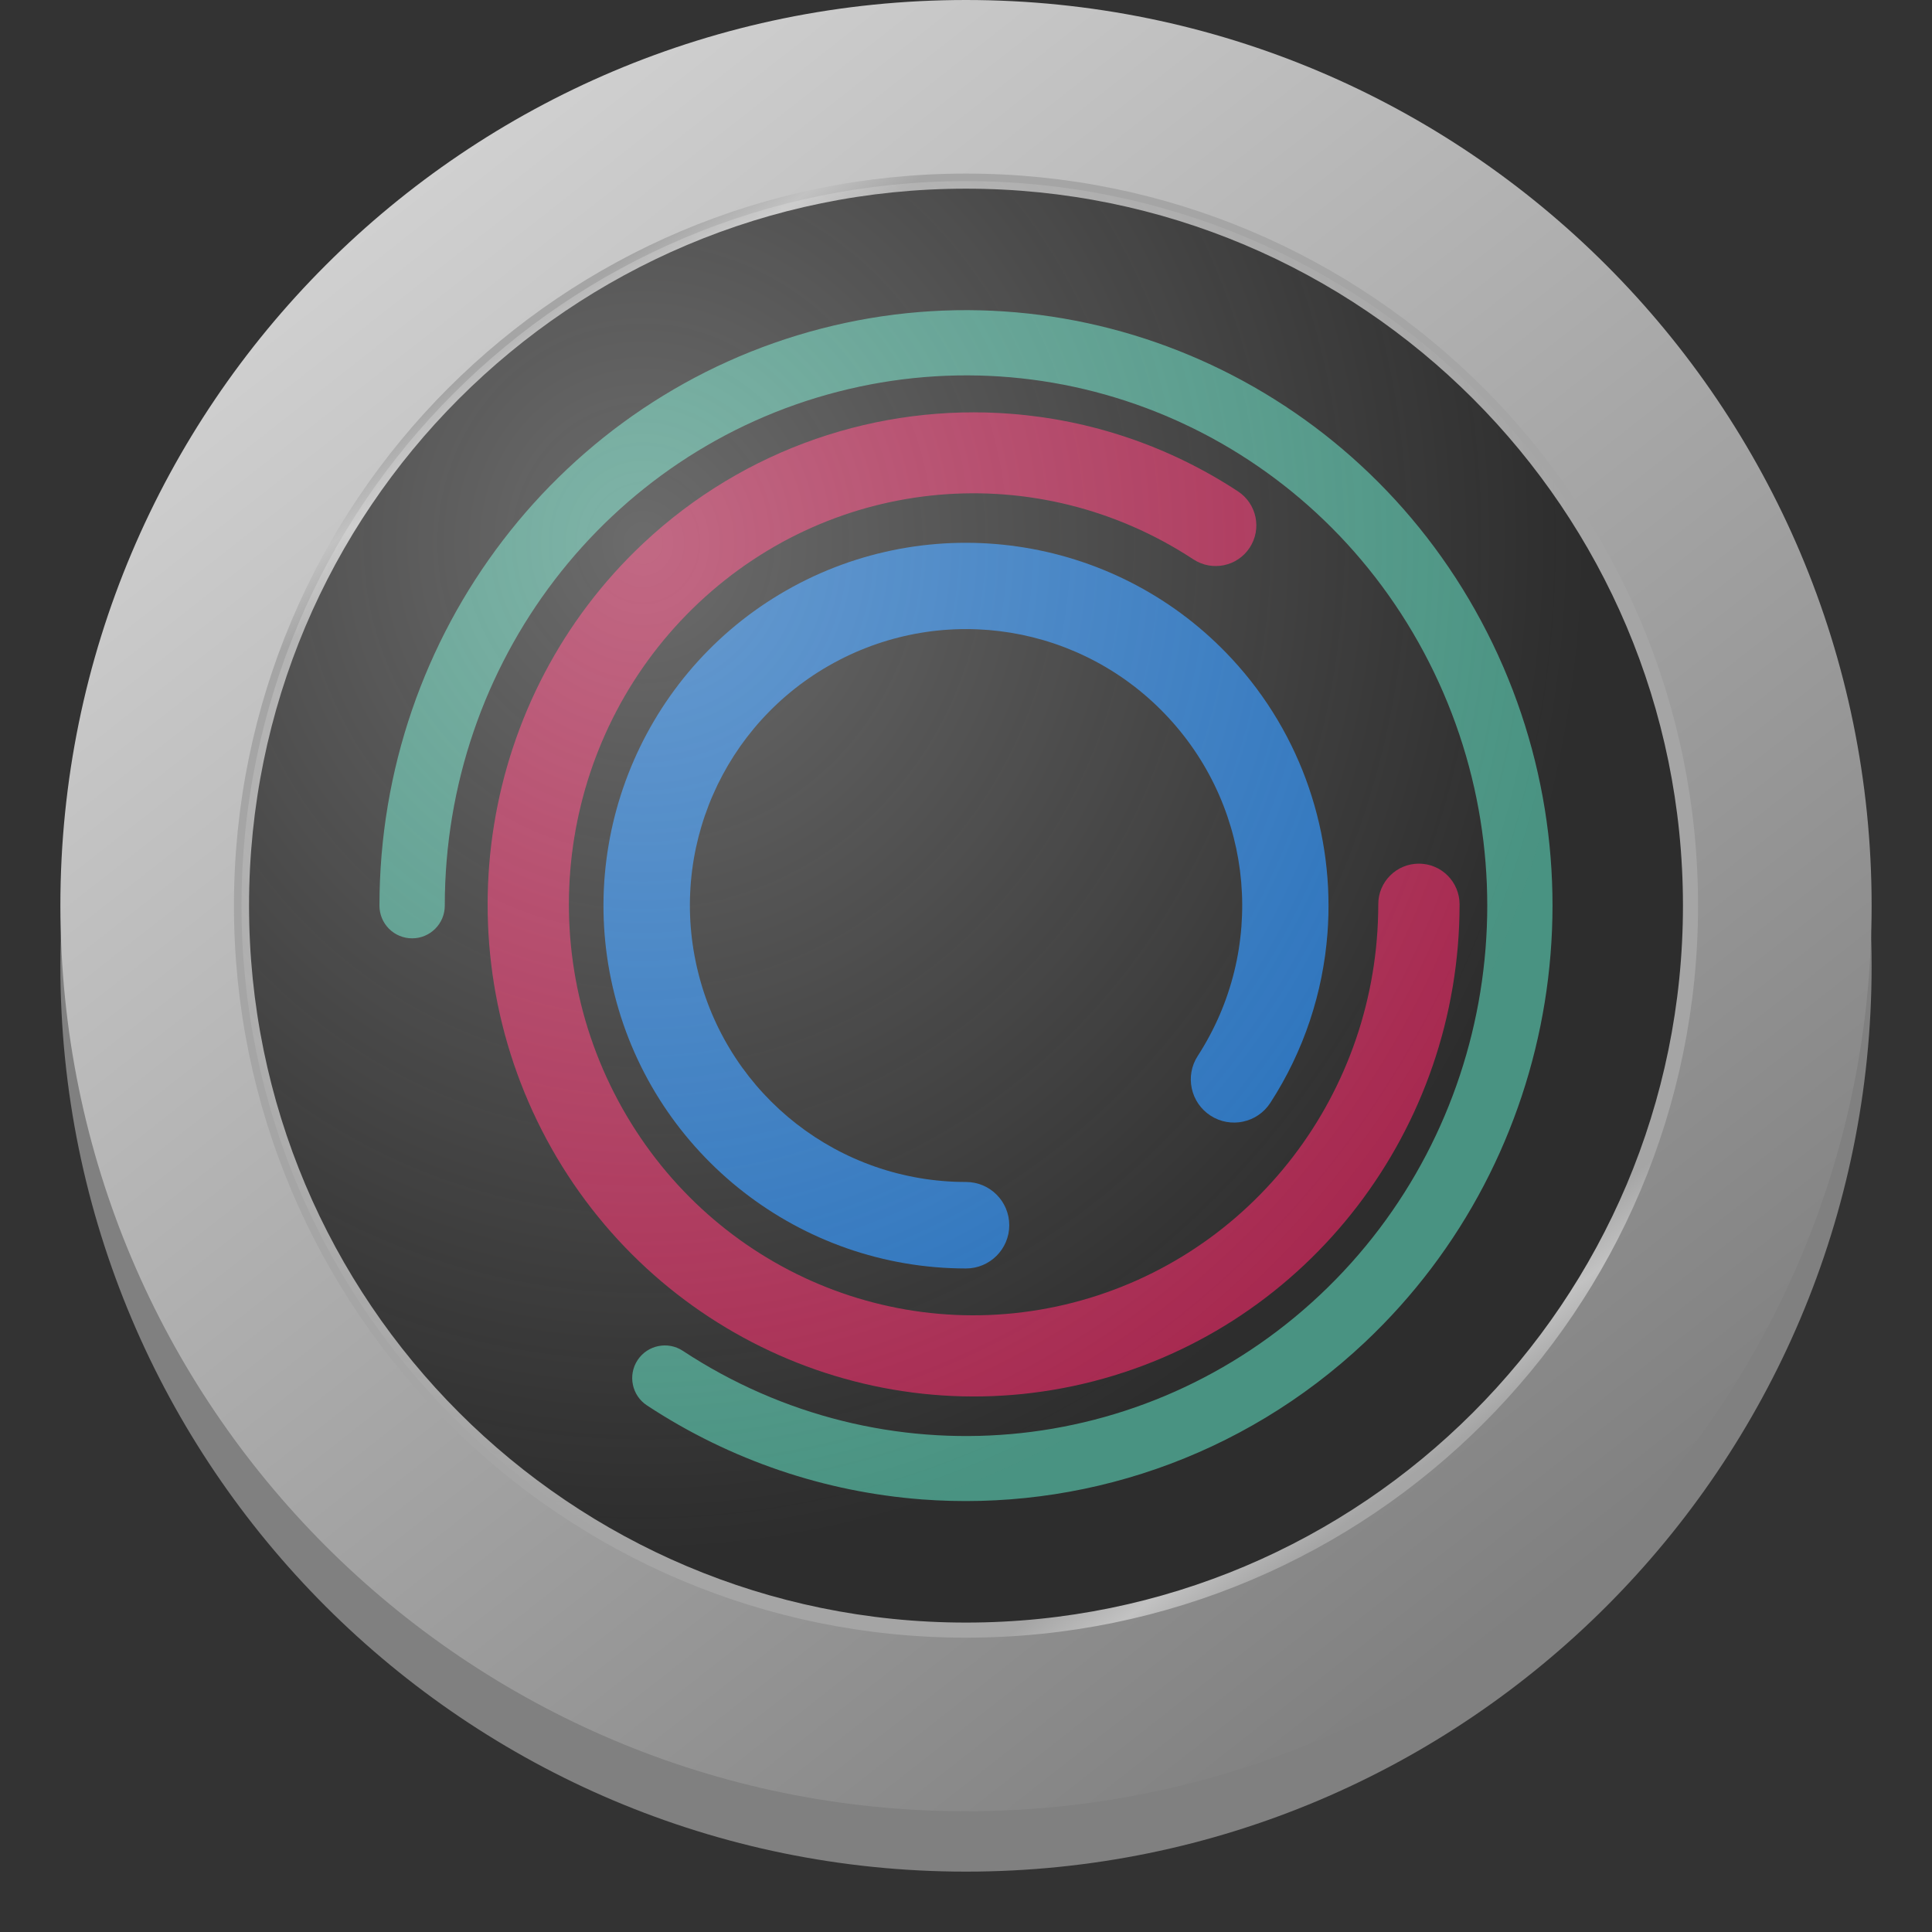 <?xml version="1.0" encoding="UTF-8" standalone="no"?>
<svg
   height="128px"
   viewBox="0 0 128 128"
   width="128px"
   version="1.1"
   id="svg82"
   xmlns="http://www.w3.org/2000/svg"
   xmlns:svg="http://www.w3.org/2000/svg">
  <rect x="0" y="0" width="128" height="128" fill="#333333" stroke="none"/>
  <defs
     id="defs86" />
  <linearGradient
     id="a"
     gradientUnits="userSpaceOnUse"
     x1="27.352"
     x2="101.485"
     y1="12.493"
     y2="106.849">
    <stop
       offset="0"
       stop-color="#deddda"
       id="stop2"
       style="stop-color:#d0d0d0;stop-opacity:1" />
    <stop
       offset="1"
       stop-color="#77767b"
       id="stop4"
       style="stop-color:#808080;stop-opacity:1" />
  </linearGradient>
  <linearGradient
     id="b"
     gradientUnits="userSpaceOnUse"
     x1="195.107"
     x2="272.192"
     y1="-33.294"
     y2="-90.241">
    <stop
       offset="0"
       stop-color="#77767b"
       id="stop7"
       style="stop-color:#a5a5a5;stop-opacity:1" />
    <stop
       offset="0.038"
       stop-color="#c0bfbc"
       id="stop9"
       style="stop-color:#c2c2c2;stop-opacity:1" />
    <stop
       offset="0.077"
       stop-color="#9a9996"
       id="stop11"
       style="stop-color:#a5a5a5;stop-opacity:1" />
    <stop
       offset="0.923"
       stop-color="#9a9996"
       id="stop13"
       style="stop-color:#a5a5a5;stop-opacity:1" />
    <stop
       offset="0.962"
       stop-color="#c0bfbc"
       id="stop15"
       style="stop-color:#c2c2c2;stop-opacity:1" />
    <stop
       offset="1"
       stop-color="#77767b"
       id="stop17"
       style="stop-color:#a5a5a5;stop-opacity:1" />
  </linearGradient>
  <filter
     id="c"
     height="1"
     width="1"
     x="0"
     y="0">
    <feColorMatrix
       in="SourceGraphic"
       type="matrix"
       values="0 0 0 0 1 0 0 0 0 1 0 0 0 0 1 0 0 0 1 0"
       id="feColorMatrix20" />
  </filter>
  <mask
     id="d">
    <g
       filter="url(#c)"
       id="g25">
      <rect
         fill-opacity="0.7"
         height="128"
         width="128"
         id="rect23" />
    </g>
  </mask>
  <clipPath
     id="e">
    <rect
       height="152"
       width="192"
       id="rect28" />
  </clipPath>
  <mask
     id="f">
    <g
       filter="url(#c)"
       id="g33">
      <rect
         fill-opacity="0.7"
         height="128"
         width="128"
         id="rect31" />
    </g>
  </mask>
  <clipPath
     id="g">
    <rect
       height="152"
       width="192"
       id="rect36" />
  </clipPath>
  <mask
     id="h">
    <g
       filter="url(#c)"
       id="g41">
      <rect
         fill-opacity="0.7"
         height="128"
         width="128"
         id="rect39" />
    </g>
  </mask>
  <clipPath
     id="i">
    <rect
       height="152"
       width="192"
       id="rect44" />
  </clipPath>
  <mask
     id="j">
    <g
       filter="url(#c)"
       id="g49">
      <rect
         fill-opacity="0.3"
         height="128"
         width="128"
         id="rect47" />
    </g>
  </mask>
  <radialGradient
     id="k"
     cx="208.002"
     cy="-42.613"
     gradientTransform="matrix(-0.004,1.393,-1.303,-0.004,-4.084,-237.945)"
     gradientUnits="userSpaceOnUse"
     r="48">
    <stop
       offset="0"
       stop-color="#ffffff"
       id="stop52" />
    <stop
       offset="1"
       stop-color="#f6f5f4"
       stop-opacity="0"
       id="stop54" />
  </radialGradient>
  <clipPath
     id="l">
    <rect
       height="152"
       width="192"
       id="rect57" />
  </clipPath>
  <path
     d="m 124 64 c 0 33.137 -26.863 60 -60 60 s -60 -26.863 -60 -60 s 26.863 -60 60 -60 s 60 26.863 60 60 z m 0 0"
     fill="#5e5c64"
     id="path60"
     style="fill:#808080" />
  <path
     d="m 124 60 c 0 33.137 -26.863 60 -60 60 s -60 -26.863 -60 -60 s 26.863 -60 60 -60 s 60 26.863 60 60 z m 0 0"
     fill="url(#a)"
     id="path62" />
  <path
     d="m 280 -64 c 0 26.508 -21.492 48 -48 48 s -48 -21.492 -48 -48 c 0 -26.508 21.492 -48 48 -48 s 48 21.492 48 48 z m 0 0"
     stroke="url(#b)"
     stroke-linecap="round"
     stroke-linejoin="round"
     transform="matrix(0 1 -1 0 0 -172)"
     id="path64"
     style="fill:#2d2d2d" />
  <g
     clip-path="url(#e)"
     mask="url(#d)"
     transform="matrix(1 0 0 1 -8 -16)"
     id="g68"
     style="fill:#268ef9;fill-opacity:1">
    <path
       d="m 95.949 77.836 c 0.492 -6.508 -1.66 -13.137 -6.32 -18.172 c -7.453 -8.059 -19.461 -10.031 -29.102 -4.789 c -9.641 5.246 -14.508 16.406 -11.805 27.047 s 12.305 18.117 23.277 18.117 c 1.582 0 2.867 -1.285 2.867 -2.863 c 0 -1.586 -1.281 -2.867 -2.867 -2.867 c -8.379 0 -15.66 -5.668 -17.723 -13.797 c -2.066 -8.133 1.625 -16.598 8.988 -20.605 c 7.363 -4.004 16.465 -2.508 22.156 3.648 c 5.695 6.156 6.492 15.359 1.934 22.402 c -0.859 1.324 -0.48 3.098 0.848 3.957 c 1.328 0.859 3.102 0.48 3.961 -0.848 c 2.238 -3.457 3.488 -7.32 3.785 -11.23 z m 0 0"
       fill="#99c1f1"
       id="path66"
       style="fill:#268ef9;fill-opacity:1" />
  </g>
  <g
     clip-path="url(#g)"
     mask="url(#f)"
     transform="matrix(1 0 0 1 -8 -16)"
     id="g72"
     style="fill:#db2860;fill-opacity:1">
    <path
       d="m 74.969 43.414 c -8.727 -0.676 -17.613 2.258 -24.355 8.586 c -10.789 10.133 -13.422 26.391 -6.406 39.477 c 7.02 13.082 21.969 19.715 36.238 16.035 c 14.27 -3.676 24.254 -16.715 24.254 -31.598 c 0 -1.488 -1.207 -2.695 -2.695 -2.695 c -1.488 0 -2.695 1.207 -2.691 2.695 c 0 12.48 -8.328 23.32 -20.215 26.387 c -11.883 3.062 -24.266 -2.418 -30.141 -13.371 c -5.875 -10.953 -3.668 -24.539 5.344 -33.004 c 9.012 -8.461 22.461 -9.633 32.762 -2.867 c 1.242 0.816 2.914 0.473 3.73 -0.773 c 0.816 -1.242 0.469 -2.914 -0.773 -3.73 c -4.629 -3.039 -9.812 -4.738 -15.051 -5.141 z m 0 0"
       fill="#f66151"
       id="path70"
       style="fill:#db2860;fill-opacity:1" />
  </g>
  <g
     clip-path="url(#i)"
     mask="url(#h)"
     transform="matrix(1 0 0 1 -8 -16)"
     id="g76"
     style="fill:#56bfa6;fill-opacity:1">
    <path
       d="m 69.023 115.336 c 10.531 0.812 21.25 -2.73 29.391 -10.395 c 13.027 -12.258 16.207 -31.93 7.73 -47.77 c -8.473 -15.84 -26.504 -23.855 -43.727 -19.402 c -17.227 4.453 -29.277 20.215 -29.277 38.234 c 0 0.574 0.227 1.125 0.633 1.531 s 0.957 0.633 1.531 0.633 c 1.195 0 2.164 -0.969 2.164 -2.164 c 0 -16.094 10.723 -30.094 26.031 -34.047 c 15.305 -3.953 31.273 3.125 38.832 17.254 c 7.559 14.133 4.723 31.664 -6.879 42.582 c -11.605 10.918 -28.949 12.434 -42.215 3.703 c -0.996 -0.656 -2.34 -0.379 -2.996 0.617 c -0.656 0.996 -0.379 2.34 0.617 2.996 c 5.59 3.68 11.844 5.738 18.164 6.227 z m 0 0"
       fill="#8ff0a4"
       id="path74"
       style="fill:#56bfa6;fill-opacity:1" />
  </g>
  <g
     clip-path="url(#l)"
     mask="url(#j)"
     transform="translate(-8,-16)"
     id="g80">
    <path
       d="M 72,124 C 45.492,124 24,102.508 24,76 24,49.492 45.492,28 72,28 c 26.508,0 48,21.492 48,48 0,26.508 -21.492,48 -48,48 z m 0,0"
       fill="url(#k)"
       id="path78"
       style="fill:url(#k)" />
  </g>
</svg>
